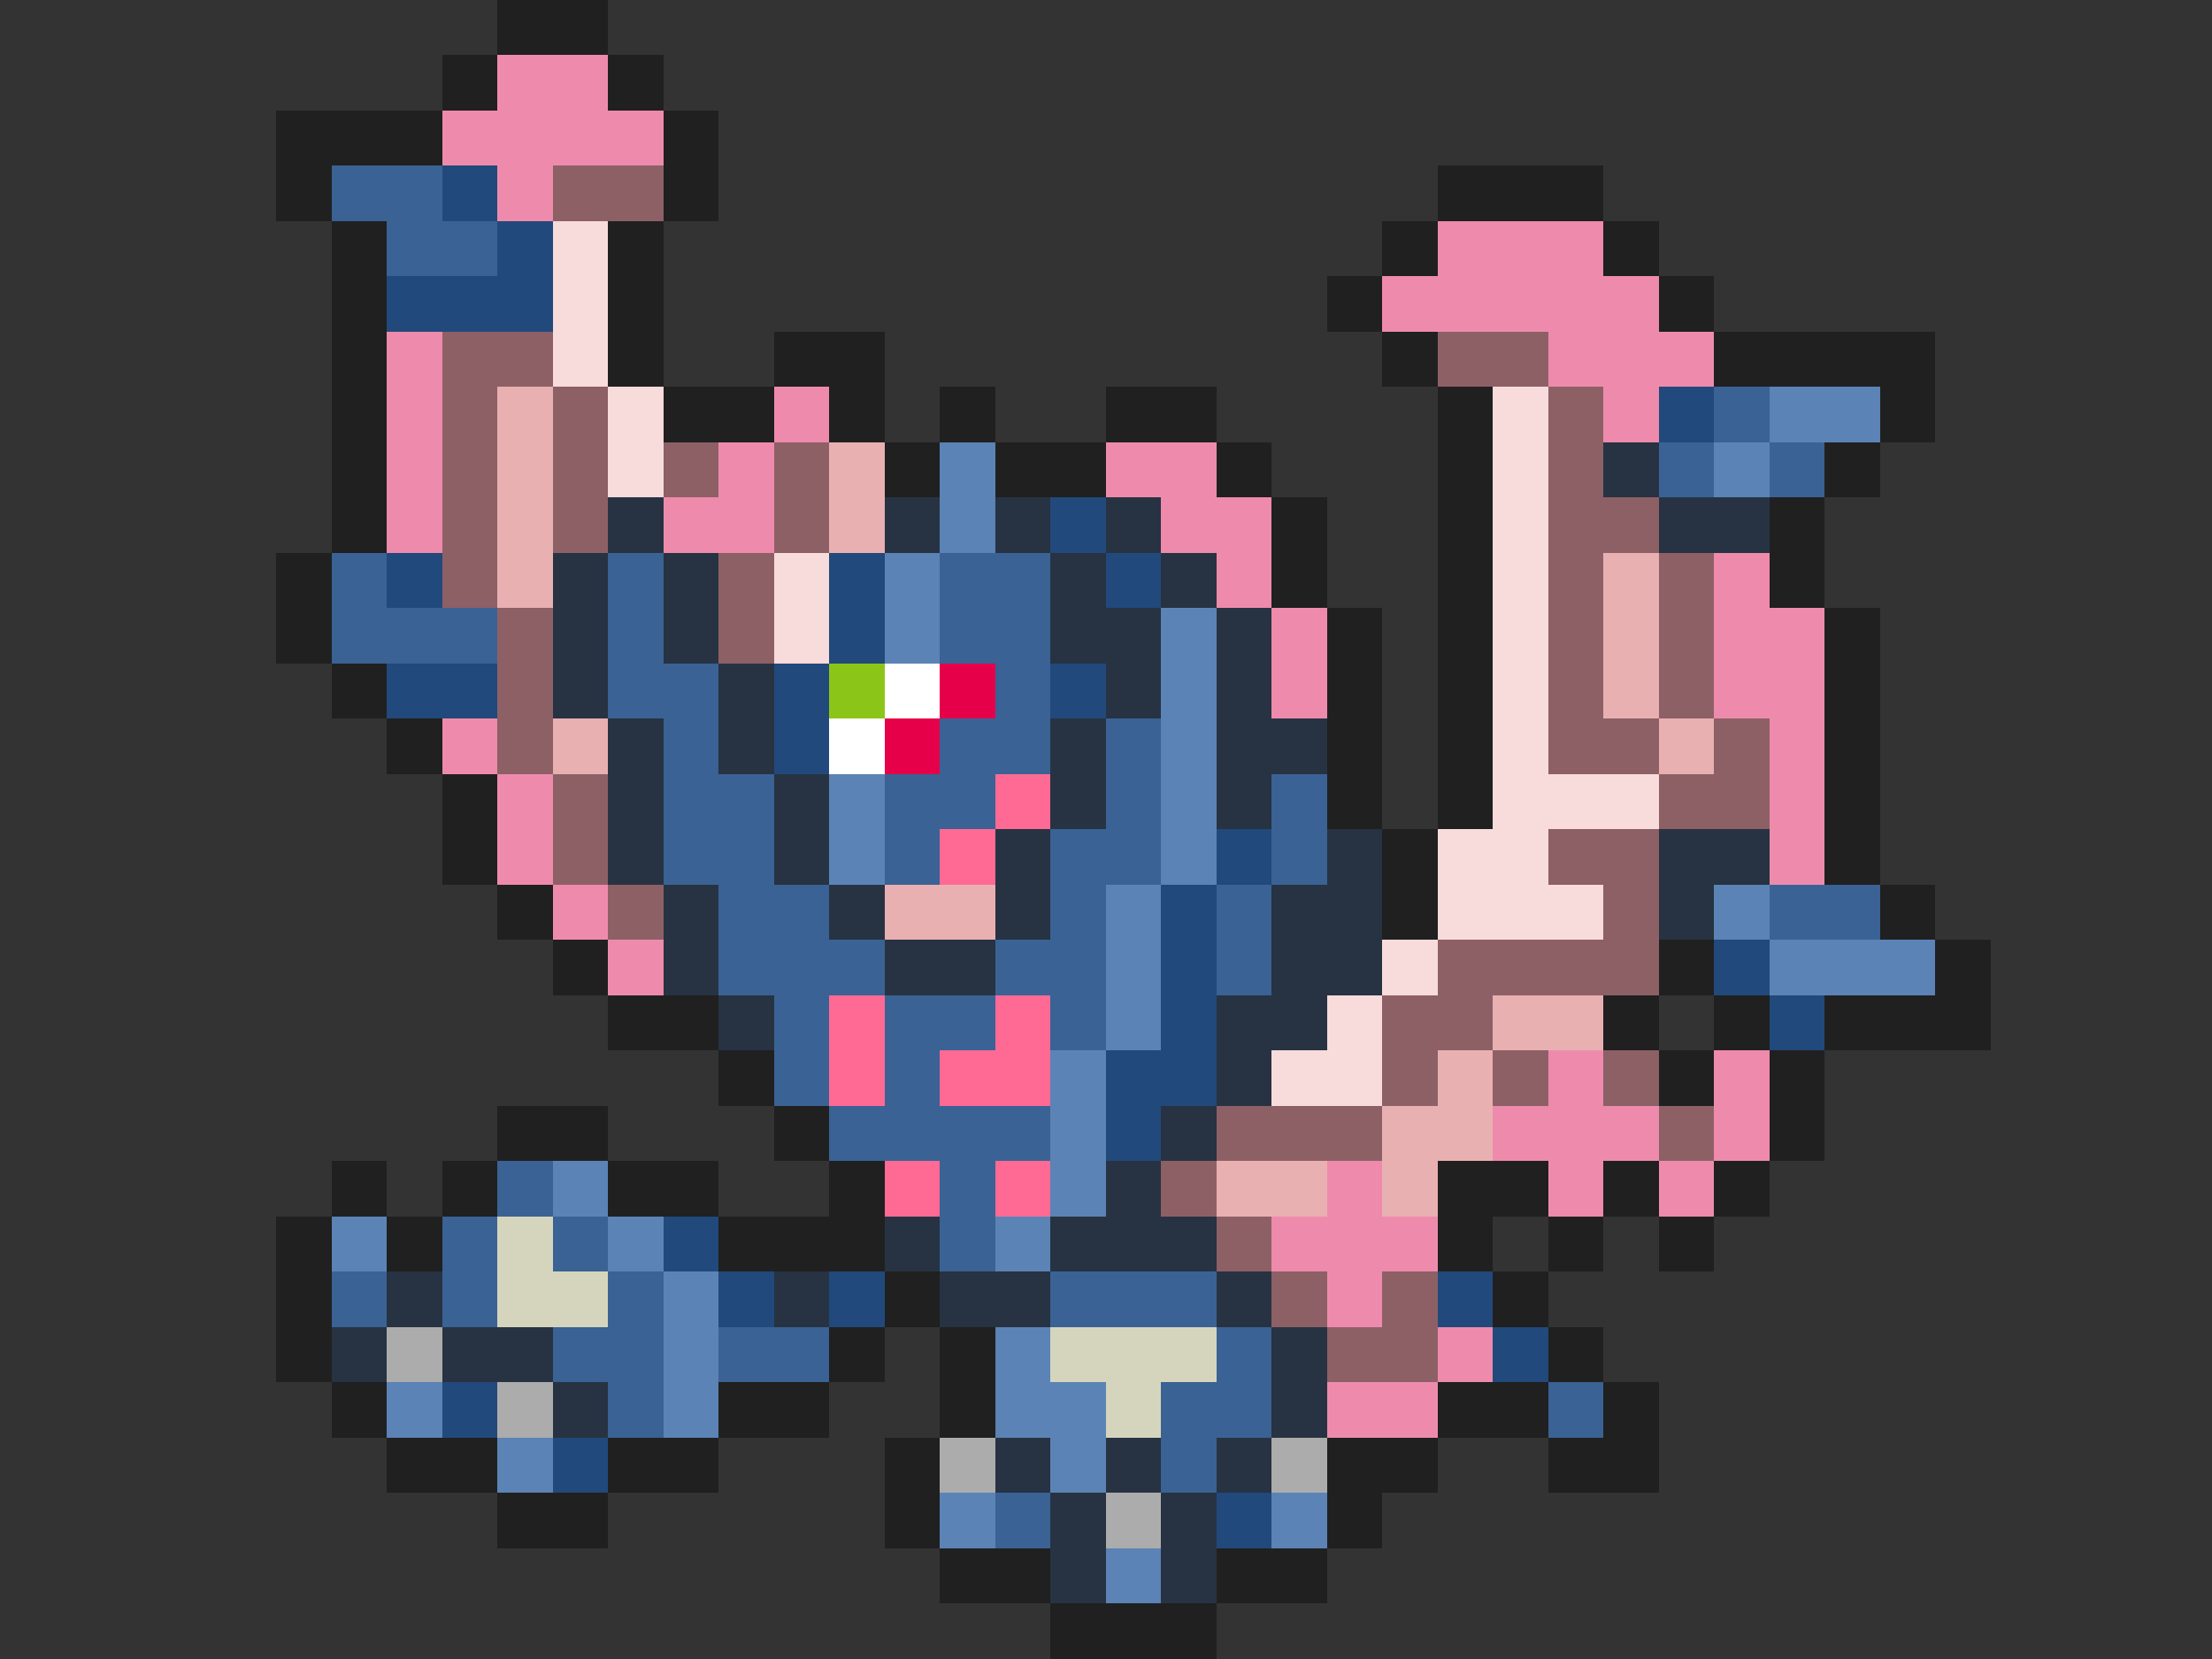 <svg xmlns="http://www.w3.org/2000/svg" viewBox="0 -0.5 40 30" shape-rendering="crispEdges">
<rect x="0" y="-0.5" width="40" height="30" fill="#333333" stroke="none"/>
<path stroke="#202020" d="M9 0h2M8 1h1M11 1h1M5 2h3M12 2h1M5 3h1M12 3h1M26 3h3M6 4h1M11 4h1M25 4h1M29 4h1M6 5h1M11 5h1M24 5h1M30 5h1M6 6h1M11 6h1M14 6h2M25 6h1M31 6h4M6 7h1M12 7h2M15 7h1M17 7h1M20 7h2M26 7h1M34 7h1M6 8h1M16 8h1M18 8h2M22 8h1M26 8h1M33 8h1M6 9h1M23 9h1M26 9h1M32 9h1M5 10h1M23 10h1M26 10h1M32 10h1M5 11h1M24 11h1M26 11h1M33 11h1M6 12h1M24 12h1M26 12h1M33 12h1M7 13h1M24 13h1M26 13h1M33 13h1M8 14h1M24 14h1M26 14h1M33 14h1M8 15h1M25 15h1M33 15h1M9 16h1M25 16h1M34 16h1M10 17h1M30 17h1M35 17h1M11 18h2M29 18h1M31 18h1M33 18h3M13 19h1M30 19h1M32 19h1M9 20h2M14 20h1M32 20h1M6 21h1M8 21h1M11 21h2M15 21h1M26 21h2M29 21h1M31 21h1M5 22h1M7 22h1M13 22h3M26 22h1M28 22h1M30 22h1M5 23h1M16 23h1M27 23h1M5 24h1M15 24h1M17 24h1M28 24h1M6 25h1M13 25h2M17 25h1M26 25h2M29 25h1M7 26h2M11 26h2M16 26h1M24 26h2M28 26h2M9 27h2M16 27h1M24 27h1M17 28h2M22 28h2M19 29h3" />
<path stroke="#ee8bac" d="M9 1h2M8 2h4M9 3h1M26 4h3M25 5h5M7 6h1M28 6h3M7 7h1M14 7h1M29 7h1M7 8h1M13 8h1M20 8h2M7 9h1M12 9h2M21 9h2M22 10h1M31 10h1M23 11h1M31 11h2M23 12h1M31 12h2M8 13h1M32 13h1M9 14h1M32 14h1M9 15h1M32 15h1M10 16h1M11 17h1M28 19h1M31 19h1M27 20h3M31 20h1M24 21h1M28 21h1M30 21h1M23 22h3M24 23h1M26 24h1M24 25h2" />
<path stroke="#3a6294" d="M6 3h2M7 4h2M31 7h1M30 8h1M32 8h1M6 10h1M11 10h1M17 10h2M6 11h3M11 11h1M17 11h2M11 12h2M18 12h1M12 13h1M17 13h2M20 13h1M12 14h2M16 14h2M20 14h1M23 14h1M12 15h2M16 15h1M19 15h2M23 15h1M13 16h2M19 16h1M22 16h1M32 16h2M13 17h3M18 17h2M22 17h1M14 18h1M16 18h2M19 18h1M14 19h1M16 19h1M15 20h4M9 21h1M17 21h1M8 22h1M10 22h1M17 22h1M6 23h1M8 23h1M11 23h1M19 23h3M10 24h2M13 24h2M22 24h1M11 25h1M21 25h2M28 25h1M21 26h1M18 27h1" />
<path stroke="#21497b" d="M8 3h1M9 4h1M7 5h3M30 7h1M19 9h1M7 10h1M15 10h1M20 10h1M15 11h1M7 12h2M14 12h1M19 12h1M14 13h1M22 15h1M21 16h1M21 17h1M31 17h1M21 18h1M32 18h1M20 19h2M20 20h1M12 22h1M13 23h1M15 23h1M26 23h1M27 24h1M8 25h1M10 26h1M22 27h1" />
<path stroke="#8d6066" d="M10 3h2M8 6h2M26 6h2M8 7h1M10 7h1M28 7h1M8 8h1M10 8h1M12 8h1M14 8h1M28 8h1M8 9h1M10 9h1M14 9h1M28 9h2M8 10h1M13 10h1M28 10h1M30 10h1M9 11h1M13 11h1M28 11h1M30 11h1M9 12h1M28 12h1M30 12h1M9 13h1M28 13h2M31 13h1M10 14h1M30 14h2M10 15h1M28 15h2M11 16h1M29 16h1M26 17h4M25 18h2M25 19h1M27 19h1M29 19h1M22 20h3M30 20h1M21 21h1M22 22h1M23 23h1M25 23h1M24 24h2" />
<path stroke="#f8dbdb" d="M10 4h1M10 5h1M10 6h1M11 7h1M27 7h1M11 8h1M27 8h1M27 9h1M14 10h1M27 10h1M14 11h1M27 11h1M27 12h1M27 13h1M27 14h3M26 15h2M26 16h3M25 17h1M24 18h1M23 19h2" />
<path stroke="#e9b0b2" d="M9 7h1M9 8h1M15 8h1M9 9h1M15 9h1M9 10h1M29 10h1M29 11h1M29 12h1M10 13h1M30 13h1M16 16h2M27 18h2M26 19h1M25 20h2M22 21h2M25 21h1" />
<path stroke="#5b83b5" d="M32 7h2M17 8h1M31 8h1M17 9h1M16 10h1M16 11h1M21 11h1M21 12h1M21 13h1M15 14h1M21 14h1M15 15h1M21 15h1M20 16h1M31 16h1M20 17h1M32 17h3M20 18h1M19 19h1M19 20h1M10 21h1M19 21h1M6 22h1M11 22h1M18 22h1M12 23h1M12 24h1M18 24h1M7 25h1M12 25h1M18 25h2M9 26h1M19 26h1M17 27h1M23 27h1M20 28h1" />
<path stroke="#273342" d="M29 8h1M11 9h1M16 9h1M18 9h1M20 9h1M30 9h2M10 10h1M12 10h1M19 10h1M21 10h1M10 11h1M12 11h1M19 11h2M22 11h1M10 12h1M13 12h1M20 12h1M22 12h1M11 13h1M13 13h1M19 13h1M22 13h2M11 14h1M14 14h1M19 14h1M22 14h1M11 15h1M14 15h1M18 15h1M24 15h1M30 15h2M12 16h1M15 16h1M18 16h1M23 16h2M30 16h1M12 17h1M16 17h2M23 17h2M13 18h1M22 18h2M22 19h1M21 20h1M20 21h1M16 22h1M19 22h3M7 23h1M14 23h1M17 23h2M22 23h1M6 24h1M8 24h2M23 24h1M10 25h1M23 25h1M18 26h1M20 26h1M22 26h1M19 27h1M21 27h1M19 28h1M21 28h1" />
<path stroke="#8bc518" d="M15 12h1" />
<path stroke="#ffffff" d="M16 12h1M15 13h1" />
<path stroke="#e6004a" d="M17 12h1M16 13h1" />
<path stroke="#ff6a94" d="M18 14h1M17 15h1M15 18h1M18 18h1M15 19h1M17 19h2M16 21h1M18 21h1" />
<path stroke="#d5d5bd" d="M9 22h1M9 23h2M19 24h3M20 25h1" />
<path stroke="#acacac" d="M7 24h1M9 25h1M17 26h1M23 26h1M20 27h1" />
</svg>